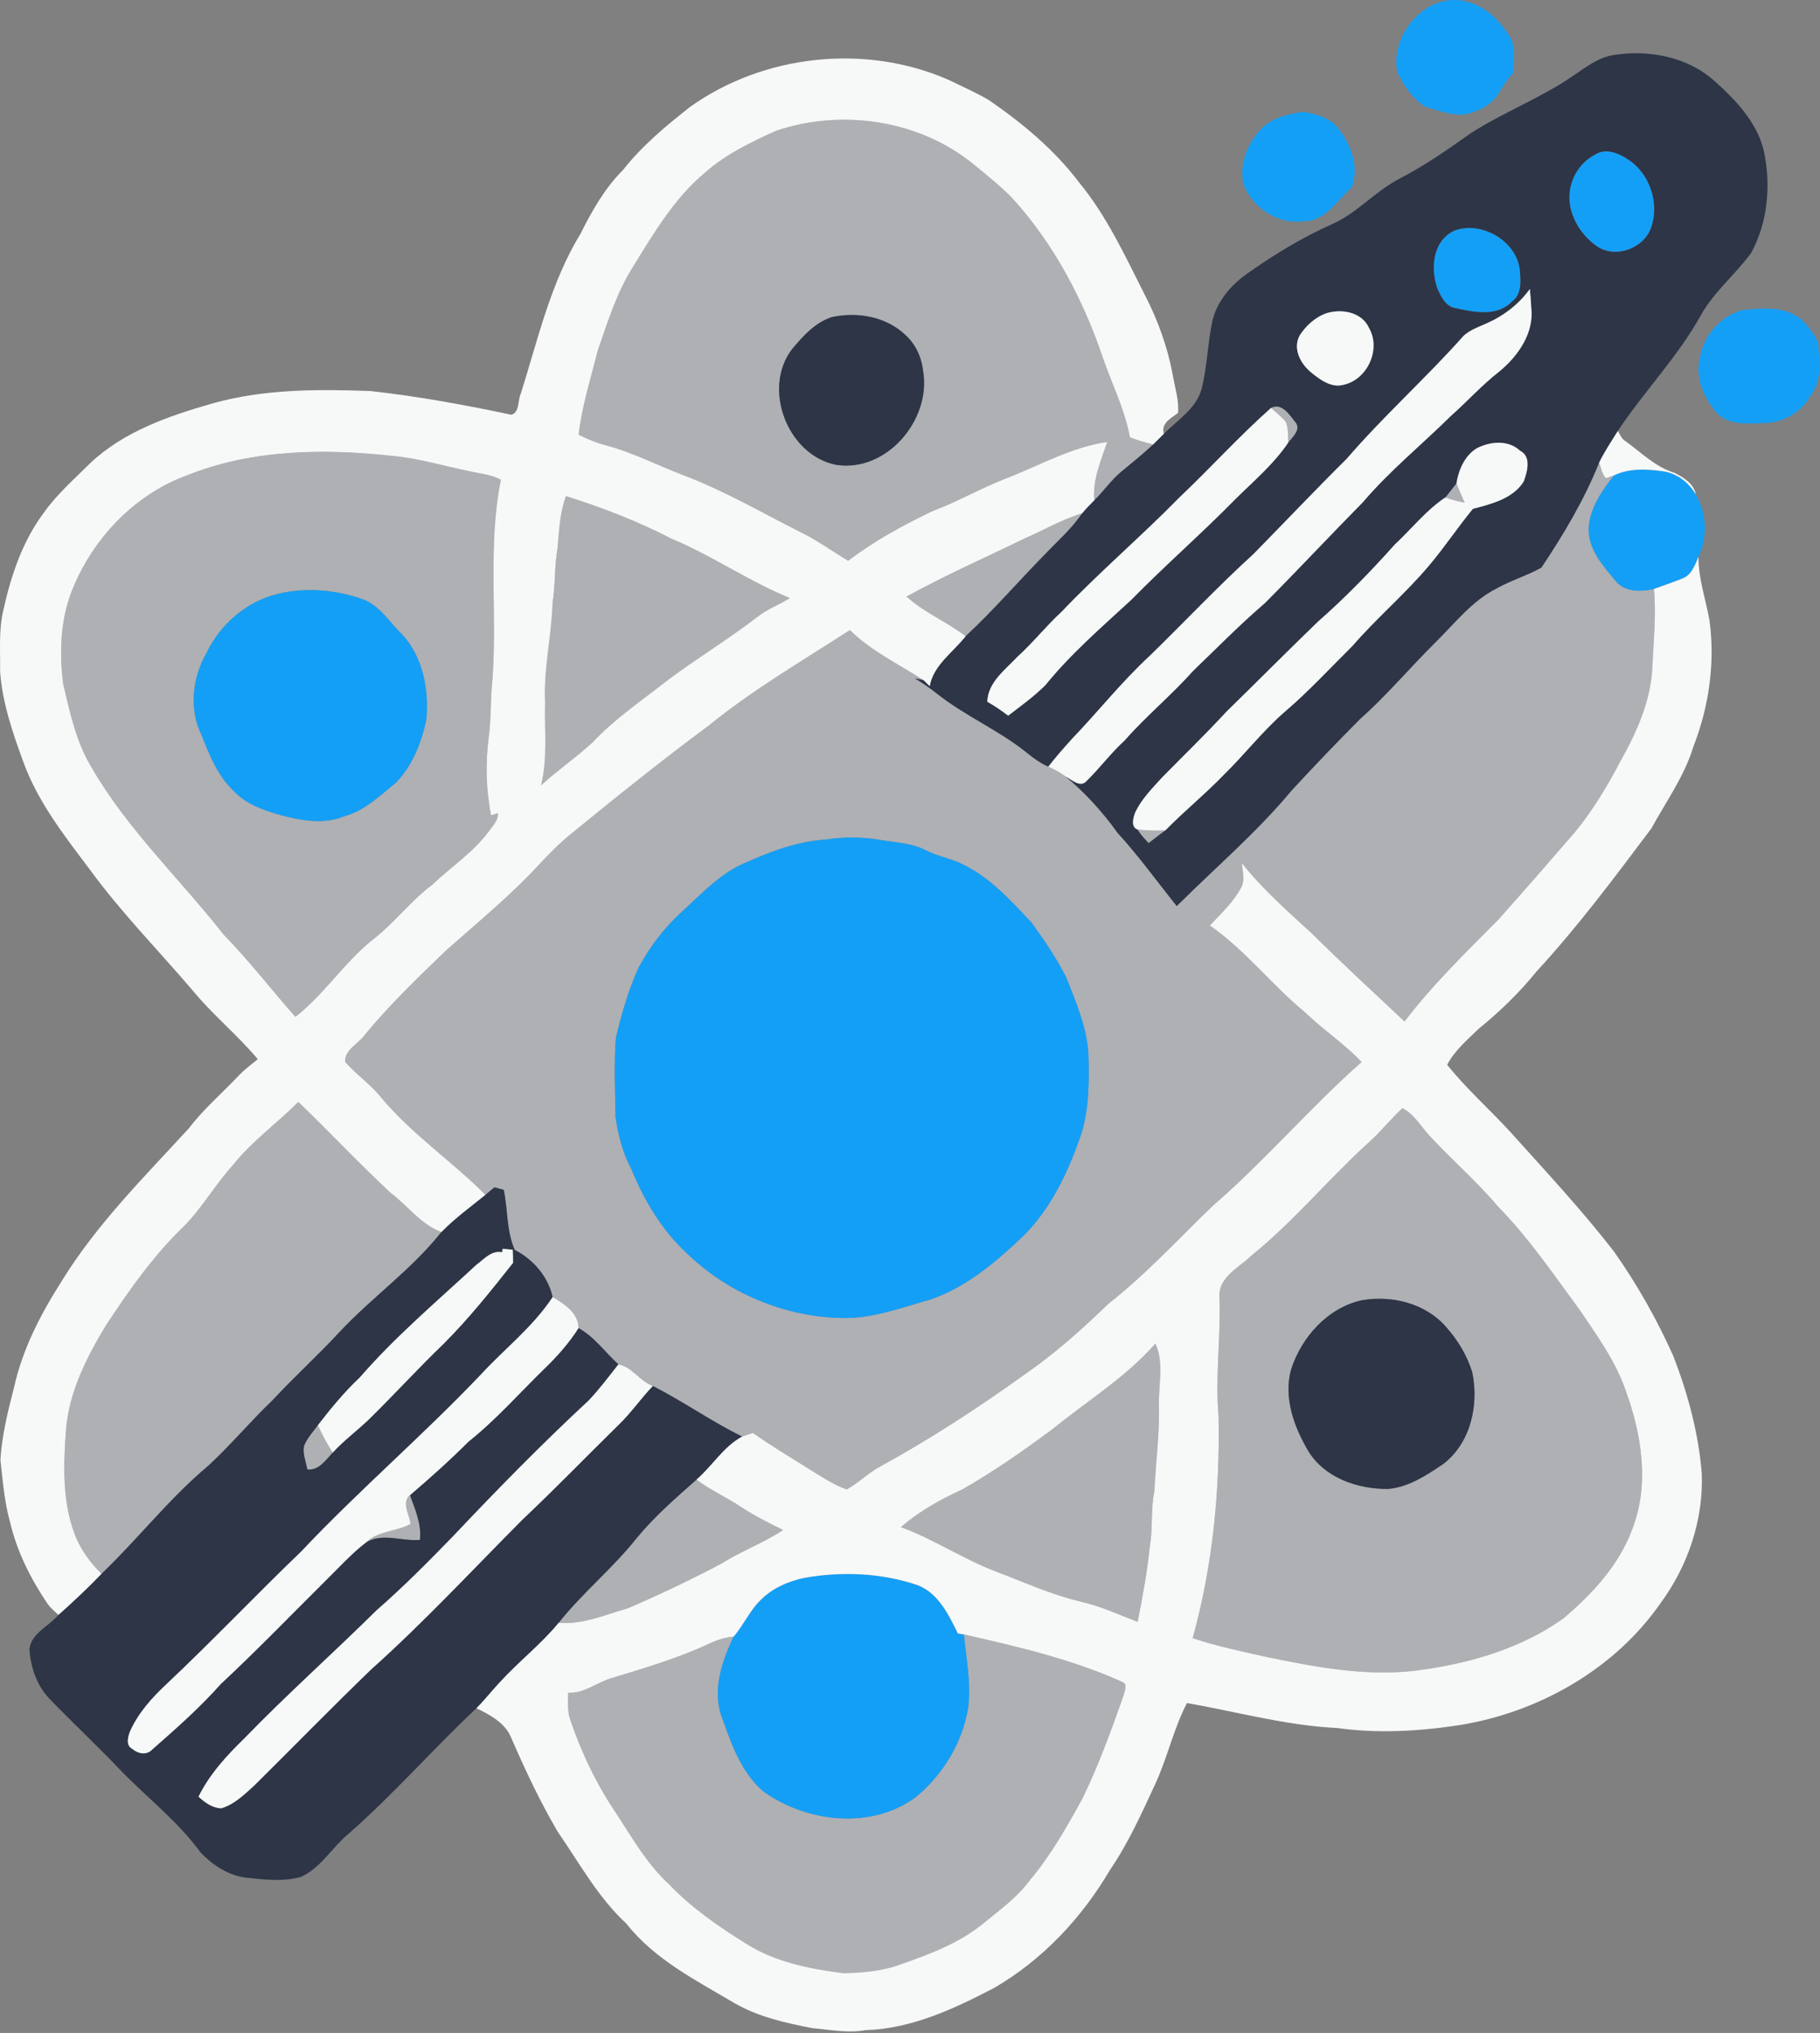 <?xml version="1.0" encoding="UTF-8" standalone="no"?>
<!DOCTYPE svg PUBLIC "-//W3C//DTD SVG 1.1//EN" "http://www.w3.org/Graphics/SVG/1.1/DTD/svg11.dtd">
<svg width="100%" height="100%" viewBox="0 0 531 593" version="1.1" xmlns="http://www.w3.org/2000/svg" xmlns:xlink="http://www.w3.org/1999/xlink" xml:space="preserve" xmlns:serif="http://www.serif.com/" style="fill-rule:evenodd;clip-rule:evenodd;stroke-linejoin:round;stroke-miterlimit:2;">
    <rect x="0" y="0" width="531" height="593" fill="#808080" stroke="none"/>
    <g id="_-aeb0b4ff" serif:id="#aeb0b4ff" transform="matrix(1,0,0,1,-155.959,-74.127)">
        <path d="M382.31,112.32C401.49,105.75 424.15,109.12 439.99,122.03C443.81,125.2 447.73,128.28 451.21,131.83C463.34,145.13 471.94,161.37 477.68,178.35C480.36,186.12 484.13,193.56 485.62,201.7C487.84,202.53 490.09,203.22 492.39,203.78C489.39,206.64 486.11,209.19 482.94,211.86C480.06,214.29 477.93,217.45 475.23,220.06C474.68,214.04 477.15,208.59 479.01,203.05C468.86,204.48 459.79,209.6 450.38,213.34C442.75,216.18 435.7,220.34 428.07,223.2C419.48,227.3 411.03,231.9 403.44,237.7C399.03,235.12 394.91,232.05 390.33,229.76C378.49,223.82 367.01,217.06 354.56,212.44C347.4,209.64 340.49,206.13 333.05,204.11C330.17,203.37 327.4,202.28 324.77,200.93C325.76,192.58 328.32,184.51 330.37,176.37C333.29,167.96 335.93,159.31 340.77,151.75C346.77,142.04 352.73,131.97 361.58,124.54C367.63,119.17 375,115.63 382.31,112.32M398.53,166.66C393.68,168.29 390.17,172.23 386.99,176.04C378.28,187.59 385.77,206.93 399.92,209.72C414.58,212 427.61,196.65 425.31,182.55C424.9,178.51 423.16,174.58 420.12,171.84C414.47,166.44 405.96,164.98 398.53,166.66Z" style="fill:rgb(174,176,180);fill-rule:nonzero;"/>
        <path d="M526.8,193.12C529.81,191.48 532.15,195.02 533.76,197.11C535.79,199.2 533.17,201.58 531.83,203.2C531.72,201.19 531.89,199.05 531.08,197.16C529.82,195.65 528.25,194.43 526.8,193.12Z" style="fill:rgb(174,176,180);fill-rule:nonzero;"/>
        <path d="M210.7,212.72C229.76,205.09 250.89,204.94 271.01,207.17C278.52,207.92 285.75,210.13 293.13,211.63C296.14,212.33 299.34,212.55 302.1,214.06C298.19,233.26 301.09,253.07 299.62,272.52C299.01,278.02 299.32,283.58 298.56,289.07C297.58,296.67 297.73,304.44 299.25,311.96C299.75,311.8 300.76,311.46 301.26,311.29C301.38,313.4 299.77,314.94 298.65,316.53C294.11,322.71 287.62,326.94 282.12,332.16C275.71,336.98 270.88,343.53 264.5,348.39C256.27,355.05 250.48,364.25 242.14,370.74C235.11,362.8 228.65,354.36 221.22,346.77C208.48,330.53 193.21,316.15 182.78,298.17C178.21,290.73 176.39,282.07 174.4,273.68C173.15,263.95 173.61,253.74 177.67,244.66C183.9,230.28 195.83,218.08 210.7,212.72M237.34,247.28C228.08,249.43 220.21,256.12 216.18,264.67C212.09,271.75 211.06,280.96 214.71,288.43C217.07,294.32 219.45,300.46 224.19,304.89C227.8,308.76 232.95,310.51 237.91,311.91C243.87,313.46 250.42,314.7 256.33,312.25C262.31,310.66 266.78,306.22 271.46,302.44C276.29,297.48 278.95,290.71 280.34,284.02C281.16,275.23 279.34,265.56 273.08,258.98C269.5,255.52 266.82,250.87 261.97,248.99C254.15,246.19 245.45,245.41 237.34,247.28Z" style="fill:rgb(174,176,180);fill-rule:nonzero;"/>
        <path d="M605.66,239.71C612.13,230.04 618.16,219.94 622.51,209.09C623.16,210.58 623.27,212.48 624.56,213.62C625.14,213.41 626.31,212.99 626.89,212.78C623.38,217.19 619.92,222.19 619.47,227.98C619.19,234.25 623.64,239.17 627.4,243.66C630.12,246.93 634.73,246.76 638.51,245.93C639.22,253.62 638.36,261.31 638.04,269C637.52,278.65 633.5,287.67 628.83,295.98C625.05,303.2 620.84,310.25 615.69,316.58C608.25,325.21 600.77,333.79 593.19,342.3C583.69,351.9 573.95,361.32 565.74,372.1C556.64,363.57 547.51,355.1 538.63,346.35C531.54,339.85 524.26,333.44 518.27,325.88C518.48,328.24 519.28,330.81 518.07,333.04C515.79,337.3 512.2,340.62 508.93,344.1C519.26,351.24 526.94,361.37 536.59,369.31C541.89,374.46 548.15,378.55 553.22,383.91C538.16,397.22 525.07,412.64 509.86,425.8C499.82,435.43 490.42,445.75 479.44,454.35C471.78,461.76 463.8,468.91 455.02,474.98C441.47,484.72 427.46,493.84 412.83,501.87C409.3,503.74 406.48,506.69 402.98,508.59C398.87,507.13 395.26,504.62 391.57,502.36C386.22,499.01 380.79,495.76 375.63,492.12C374.58,492.45 373.53,492.78 372.5,493.17C363.53,488.76 355.32,482.95 346.43,478.41C342.59,477.05 340.48,472.89 336.39,472.11C332.5,468.59 329.41,464.09 324.75,461.53C324.7,457.07 320.61,454.49 317.2,452.48C315.84,446.46 311.56,441.52 306.15,438.73C303.7,433.28 304.15,426.99 302.93,421.2C302.24,421.02 300.88,420.65 300.2,420.47C299.32,421.19 298.47,421.93 297.59,422.65C287.86,412.89 276.28,405.1 267.37,394.52C264.24,390.52 259.97,387.66 256.65,383.87C256.48,380.36 260.38,378.68 262.24,376.17C269.56,367.25 277.91,359.26 286.21,351.26C295.41,343.14 304.93,335.32 313.27,326.28C316.19,323.18 319.16,320.11 322.48,317.43C335.7,306.64 349.01,295.95 362.72,285.79C375.62,275.3 390.01,266.93 403.91,257.92C410.16,264.06 418.17,267.86 425.42,272.54C424.8,272.41 423.56,272.15 422.93,272.02C425.18,273.42 427.38,274.9 429.45,276.56C437.8,283.15 447.79,287.3 456.01,294.07C457.79,295.51 459.7,296.83 461.82,297.76C463.58,298.55 465.28,299.49 466.86,300.62C472.59,305.44 477.67,310.96 482.01,317.06C488.2,323.82 493.56,331.27 499.28,338.43C510.47,327.26 522.62,316.96 532.75,304.76C539.3,297.64 546.01,290.66 552.83,283.8C560.59,276.92 567.24,268.95 574.59,261.67C580.32,256.05 585.36,249.4 592.67,245.74C596.84,243.39 601.48,242.03 605.66,239.71M397.08,319.01C388.96,319.5 381.27,322.29 373.9,325.6C366.44,328.53 360.92,334.58 355.13,339.89C349.92,344.53 345.66,350.17 342.31,356.28C339.34,362.9 337.28,369.89 335.64,376.94C335.09,384.62 335.42,392.34 335.56,400.03C336.33,405.2 337.61,410.39 340.11,415.03C343.84,424.17 349,432.91 356.3,439.65C368.17,451.2 384.42,458.08 400.96,458.57C410.2,458.98 418.94,455.55 427.69,453.1C438.11,449.44 446.67,442.12 454.56,434.61C462.88,426.31 467.88,415.41 471.58,404.41C473.75,397.15 473.72,389.5 473.53,382C473.17,374.03 469.94,366.62 467.07,359.31C464.21,353.62 460.59,348.32 456.87,343.18C450.79,336.81 444.76,329.95 436.63,326.16C433.27,324.46 429.46,323.93 426.12,322.18C422.09,320.07 417.45,319.89 413.05,319.19C407.8,318.24 402.35,318.17 397.08,319.01Z" style="fill:rgb(174,176,180);fill-rule:nonzero;"/>
        <path d="M577.66,219.23C578.74,217.86 579.81,216.5 580.89,215.13C581.63,217.03 582.48,218.88 583.29,220.76C581.37,220.39 579.49,219.89 577.66,219.23Z" style="fill:rgb(174,176,180);fill-rule:nonzero;"/>
        <path d="M321.09,218.84C331.63,222.17 341.98,226.15 351.8,231.23C363.75,236.2 374.44,243.7 386.42,248.58C383.32,250.53 379.81,251.78 376.93,254.08C368.61,260.5 359.6,265.95 351.17,272.23C343.53,278.21 335.41,283.67 328.74,290.79C323.95,295.14 318.6,298.84 313.82,303.21C315.8,295.3 314.75,287.09 315,279.03C314.52,269.25 316.9,259.65 317.18,249.92C318.02,244.66 317.68,239.3 318.63,234.06C319.1,228.94 319.26,223.72 321.09,218.84Z" style="fill:rgb(174,176,180);fill-rule:nonzero;"/>
        <path d="M455.12,231.09C460.64,228.7 465.87,225.61 471.66,223.88C468.63,228.38 464.51,231.95 460.8,235.86C453.04,243.75 445.81,252.17 437.69,259.71C432.19,255.47 425.58,252.83 420.44,248.14C431.73,241.93 443.53,236.73 455.12,231.09Z" style="fill:rgb(174,176,180);fill-rule:nonzero;"/>
        <path d="M487.86,316.1C490.55,316.41 493.27,316.47 495.98,316.33C494.34,317.56 492.7,318.8 491.09,320.07C489.9,318.84 488.72,317.59 487.86,316.1Z" style="fill:rgb(174,176,180);fill-rule:nonzero;"/>
        <path d="M223.92,413.97C229.47,407.01 236.75,401.81 243.01,395.56C252.09,404.31 260.72,413.53 269.96,422.11C274.96,425.84 278.72,431.3 284.74,433.51C276.16,444.32 264.78,452.35 255.34,462.33C248.96,469.28 241.95,475.6 235.53,482.51C229.05,488.72 223.29,495.63 216.69,501.72C205.33,511.21 196.25,523.01 185.57,533.21C182.18,529.82 179.28,525.89 177.64,521.36C174.06,511.66 174.49,501.1 175.23,490.97C176.17,480.05 181.23,470.11 186.78,460.87C193.58,450.55 200.74,440.33 209.7,431.74C215.03,426.31 218.81,419.6 223.92,413.97Z" style="fill:rgb(174,176,180);fill-rule:nonzero;"/>
        <path d="M554.81,407.82C558.49,404.6 561.55,400.74 565.11,397.38C568.48,399.06 570.34,402.45 572.79,405.15C579.3,412.29 586.71,418.59 592.94,426C601.95,435.16 609.18,445.83 616.78,456.14C621.9,463.7 627.36,471.2 630.33,479.94C634.94,492.62 637.25,507.15 632.22,520.08C628.39,530.6 620.53,539.06 612.13,546.19C600.34,554.6 586.13,558.95 571.93,561.04C556.46,563.57 540.79,560.61 525.63,557.49C518.35,555.86 511.02,554.35 503.93,551.97C509.79,530.86 511.92,508.89 511.48,487.04C510.48,475.67 512.16,464.31 511.75,452.93C511.13,446.69 517.48,443.93 521.22,440.25C533.35,430.45 543.31,418.32 554.81,407.82M553.32,453.4C543.3,455.59 535.62,464.21 532.59,473.75C530.43,481.94 533.53,490.38 537.67,497.41C542.49,505.26 552.1,508.53 560.94,508.45C566.95,507.92 572.15,504.48 577.02,501.18C585.04,495.09 587.5,483.92 585.5,474.42C583.98,469.47 581.23,464.94 577.79,461.11C571.84,454.3 562,451.89 553.32,453.4Z" style="fill:rgb(174,176,180);fill-rule:nonzero;"/>
        <path d="M462.97,491.05C473.09,482.83 484.4,475.91 493.05,466.05C495.64,471.6 493.92,478.03 494.09,483.96C494.3,492.39 493.15,500.75 492.75,509.15C491.63,514.39 492.38,519.79 491.44,525.05C490.71,532.51 489.33,539.87 487.87,547.22C482.28,545.06 476.82,542.54 470.93,541.23C462.52,539.22 454.66,535.6 446.6,532.57C437.01,528.93 428.41,523.1 418.79,519.58C424.12,514.99 430.26,511.53 436.64,508.63C445.82,503.42 454.49,497.33 462.97,491.05Z" style="fill:rgb(174,176,180);fill-rule:nonzero;"/>
        <path d="M244.64,495.93C245.56,493.65 247.23,491.8 248.7,489.87C249.95,492.63 251.39,495.29 253.03,497.84C251.03,499.99 248.99,503.12 245.65,502.77C245.2,500.52 244.24,498.25 244.64,495.93Z" style="fill:rgb(174,176,180);fill-rule:nonzero;"/>
        <path d="M341.76,522.73C346.94,516.44 353.1,511.1 359.18,505.72C363.27,508.86 368.04,510.9 372.3,513.79C376.15,516.34 380.31,518.38 384.44,520.43C378.71,524.23 372.17,526.58 366.37,530.27C357.47,534.96 348.36,539.31 339.11,543.28C332.52,545.13 325.94,548.09 318.95,547.5C325.95,538.69 334.78,531.55 341.76,522.73Z" style="fill:rgb(174,176,180);fill-rule:nonzero;"/>
        <path d="M275.74,518.65C275.44,515.94 272.99,512.4 275.58,510.26C277.09,514.47 278.98,518.71 278.49,523.31C273.19,523.82 267.68,521.11 262.74,524.06C266.23,520.59 271.59,520.96 275.74,518.65Z" style="fill:rgb(174,176,180);fill-rule:nonzero;"/>
        <path d="M437.18,550.88C452.83,554.46 468.67,558.09 483.36,564.73C485.13,565.4 484.01,567.45 483.76,568.73C480.16,578.88 476.5,589.05 471.77,598.74C467.24,607 462.57,615.25 456.5,622.5C452.68,627.68 447.39,631.44 442.47,635.49C435.55,641 427.19,644.18 418.92,647.05C413.56,649.07 407.74,649.6 402.06,649.69C392.07,648.46 381.81,646.38 373.24,640.84C365.37,635.9 357.63,630.57 351.21,623.81C344.81,617.96 340.49,610.35 335.8,603.17C330.06,594.73 325.63,585.44 322.34,575.8C321.45,573.25 321.7,570.52 321.73,567.89C326.49,568.18 330.22,564.74 334.63,563.56C344.11,560.68 353.65,557.85 362.67,553.67C364.98,552.55 367.42,551.73 370,551.53C366.71,558.43 363.95,566.39 366.22,574.03C369.08,582.08 371.91,590.75 378.52,596.57C391.2,605.75 410.15,607.98 423.2,598.3C431.2,591.69 436.9,582.22 438.48,571.92C439.27,564.86 437.86,557.87 437.18,550.88Z" style="fill:rgb(174,176,180);fill-rule:nonzero;"/>
    </g>
    <g id="_-149ff6ff" serif:id="#149ff6ff" transform="matrix(1,0,0,1,-155.959,-74.127)">
        <path d="M563.62,95.05C561.56,84.29 571.66,72.22 582.91,74.38C589.11,75.47 594.14,80.48 597.05,85.89C598.03,88.93 597.56,92.22 597.45,95.36C595.81,97.16 594.49,99.21 593.22,101.28C591.26,104.75 587.37,106.56 583.66,107.46C579.54,107.98 575.51,106.36 571.64,105.2C567.98,102.8 565.36,99 563.62,95.05Z" style="fill:rgb(20,159,246);fill-rule:nonzero;"/>
        <path d="M522.92,112.89C526.01,108.68 531.17,107.54 536.02,106.73C539.39,107.29 542.91,108.12 545.49,110.52C549.78,115.38 552.71,122.24 550.39,128.71C546.11,132.59 542.55,138.87 536.02,138.69C528.61,139.59 521.49,134.76 518.79,127.99C517.5,122.7 519.49,116.95 522.92,112.89Z" style="fill:rgb(20,159,246);fill-rule:nonzero;"/>
        <path d="M621.27,119.25C624.22,117.31 627.93,118.63 630.62,120.41C637.19,124.41 640.24,133.27 637.71,140.49C635.53,146.71 627.04,149.8 621.61,145.78C616.19,141.91 612.4,134.69 614.35,127.99C615.32,124.29 617.88,121.03 621.27,119.25Z" style="fill:rgb(20,159,246);fill-rule:nonzero;"/>
        <path d="M580.28,141.4C588.49,138.29 599.41,144.94 599.46,154.07C599.74,156.96 599.66,160.21 597.09,162.09C592.58,166.78 585.61,165.11 580.02,163.88C577.65,163.17 576.44,160.72 575.46,158.65C573.19,152.75 573.83,144.37 580.28,141.4Z" style="fill:rgb(20,159,246);fill-rule:nonzero;"/>
        <path d="M664.39,164.56C669.94,164.02 676.31,163.39 681.06,166.95C683.3,168.9 685.19,171.34 686.41,174.06C686.85,179.21 687.69,185.08 684.25,189.45C681.65,194.3 676.47,197.29 671.03,197.53C666.35,197.6 660.86,198.4 657.12,194.91C653.29,190.6 650.49,184.66 651.86,178.8C652.81,172.17 657.89,166.26 664.39,164.56Z" style="fill:rgb(20,159,246);fill-rule:nonzero;"/>
        <path d="M626.89,212.78C631.26,210.67 636.3,210.92 640.99,211.57C645.12,212.09 648.66,214.81 650.72,218.36C653.97,223.92 654.24,230.77 651.5,236.6C650.48,238.89 649.59,241.66 647.11,242.75C644.28,243.91 641.38,244.89 638.51,245.93C634.73,246.76 630.12,246.93 627.4,243.66C623.64,239.17 619.19,234.25 619.47,227.98C619.92,222.19 623.38,217.19 626.89,212.78Z" style="fill:rgb(20,159,246);fill-rule:nonzero;"/>
        <path d="M237.34,247.28C245.45,245.41 254.15,246.19 261.97,248.99C266.82,250.87 269.5,255.52 273.08,258.98C279.34,265.56 281.16,275.23 280.34,284.02C278.95,290.71 276.29,297.48 271.46,302.44C266.78,306.22 262.31,310.66 256.33,312.25C250.42,314.7 243.87,313.46 237.91,311.91C232.95,310.51 227.8,308.76 224.19,304.89C219.45,300.46 217.07,294.32 214.71,288.43C211.06,280.96 212.09,271.75 216.18,264.67C220.21,256.12 228.08,249.43 237.34,247.28Z" style="fill:rgb(20,159,246);fill-rule:nonzero;"/>
        <path d="M397.08,319.01C402.35,318.17 407.8,318.24 413.05,319.19C417.45,319.89 422.09,320.07 426.12,322.18C429.46,323.93 433.27,324.46 436.63,326.16C444.76,329.95 450.79,336.81 456.87,343.18C460.59,348.32 464.21,353.62 467.07,359.31C469.94,366.62 473.17,374.03 473.53,382C473.72,389.5 473.75,397.15 471.58,404.41C467.88,415.41 462.88,426.31 454.56,434.61C446.67,442.12 438.11,449.44 427.69,453.1C418.94,455.55 410.2,458.98 400.96,458.57C384.42,458.08 368.17,451.2 356.3,439.65C349,432.91 343.84,424.17 340.11,415.03C337.61,410.39 336.33,405.2 335.56,400.03C335.42,392.34 335.09,384.62 335.64,376.94C337.28,369.89 339.34,362.9 342.31,356.28C345.66,350.17 349.92,344.53 355.13,339.89C360.92,334.58 366.44,328.53 373.9,325.6C381.27,322.29 388.96,319.5 397.08,319.01Z" style="fill:rgb(20,159,246);fill-rule:nonzero;"/>
        <path d="M390.63,534.38C401.61,532.45 413.12,532.92 423.71,536.52C429.76,538.87 432.73,545.15 435.43,550.61C435.87,550.68 436.74,550.81 437.18,550.88C437.86,557.87 439.27,564.86 438.48,571.92C436.9,582.22 431.2,591.69 423.2,598.3C410.15,607.98 391.2,605.75 378.52,596.57C371.91,590.75 369.08,582.08 366.22,574.03C363.95,566.39 366.71,558.43 370,551.53C373.05,547.99 374.86,543.51 378.38,540.37C381.73,537.18 386.15,535.34 390.63,534.38Z" style="fill:rgb(20,159,246);fill-rule:nonzero;"/>
    </g>
    <g id="_-2d3547ff" serif:id="#2d3547ff" transform="matrix(1,0,0,1,-155.959,-74.127)">
        <path d="M615.06,96.15C618.68,93.67 622.36,90.85 626.83,90.16C637.05,88.57 648.34,90.68 656.18,97.77C662.38,103.29 668.53,109.74 670.55,118.03C672.71,127.97 671.78,138.89 666.88,147.89C662.28,154.19 656.02,159.22 652.18,166.11C645.44,178.26 635.63,188.29 627.98,199.82C626.09,202.87 624.09,205.86 622.51,209.09C618.16,219.94 612.13,230.04 605.66,239.71C601.48,242.03 596.84,243.39 592.67,245.74C585.36,249.4 580.32,256.05 574.59,261.67C567.24,268.95 560.59,276.92 552.83,283.8C546.01,290.66 539.3,297.64 532.75,304.76C522.62,316.96 510.47,327.26 499.28,338.43C493.56,331.27 488.2,323.82 482.01,317.06C477.67,310.96 472.59,305.44 466.86,300.62C468.62,301.54 471.14,304.05 472.98,301.93C476.85,298.15 480.08,293.75 484.1,290.1C490.32,283 497.65,277.01 503.91,269.96C510.88,263.28 517.63,256.36 524.97,250.08C534.64,240.37 544,230.34 553.62,220.58C561.42,211.43 570.79,203.82 579.33,195.39C584.15,191.13 588.45,186.3 593.56,182.36C598.91,177.89 603.57,171.23 602.72,163.94C602.64,162.1 602.46,160.26 602.3,158.43C599.1,162.9 594.59,166.32 589.57,168.51C586.95,169.7 584.02,170.62 582.18,172.98C571.41,184.95 559.4,195.75 548.87,207.96C539.67,217.08 530.76,226.49 521.69,235.73C511.24,245.23 501.58,255.54 491.46,265.38C483.29,272.91 476.39,281.68 468.7,289.68C466.33,292.31 463.98,294.96 461.82,297.76C459.7,296.83 457.79,295.51 456.01,294.07C447.79,287.3 437.8,283.15 429.45,276.56C427.38,274.9 425.18,273.42 422.93,272.02C423.56,272.15 424.8,272.41 425.42,272.54C425.87,272.97 426.76,273.83 427.21,274.26C428.33,268.08 434.04,264.39 437.69,259.71C445.81,252.17 453.04,243.75 460.8,235.86C464.51,231.95 468.63,228.38 471.66,223.88C472.76,222.53 473.99,221.29 475.23,220.06C477.93,217.45 480.06,214.29 482.94,211.86C486.11,209.19 489.39,206.64 492.39,203.78C493.44,202.75 494.48,201.71 495.52,200.66C499.51,196.66 504.91,193.37 506.53,187.63C508.17,181.12 508.29,174.34 509.68,167.79C511.09,161.75 515.41,156.92 520.44,153.52C528.05,148.17 536.06,143.33 544.56,139.53C551.92,136.3 557.2,129.87 564.32,126.23C571.57,122.44 578.32,117.8 584.97,113.05C594.65,106.81 605.57,102.72 615.06,96.15M621.27,119.25C617.88,121.03 615.32,124.29 614.35,127.99C612.4,134.69 616.19,141.91 621.61,145.78C627.04,149.8 635.53,146.71 637.71,140.49C640.24,133.27 637.19,124.41 630.62,120.41C627.93,118.63 624.22,117.31 621.27,119.25M580.28,141.4C573.83,144.37 573.19,152.75 575.46,158.65C576.44,160.72 577.65,163.17 580.02,163.88C585.61,165.11 592.58,166.78 597.09,162.09C599.66,160.21 599.74,156.96 599.46,154.07C599.41,144.94 588.49,138.29 580.28,141.4M542.5,165.65C539.46,166.89 536.87,169.26 535.13,172.02C533.08,175.81 535.38,180.19 538.4,182.68C541.06,184.89 544.52,187.46 548.17,186.31C554.96,184.7 558.88,176.01 555.43,169.89C553.28,165.01 547.08,164.03 542.5,165.65M526.8,193.12C517.51,201.37 509.16,210.6 500.16,219.15C488.93,230.6 476.7,241.02 465.64,252.63C461.13,256.77 457.35,261.62 452.79,265.72C449.24,269.51 444.19,273.17 444.01,278.82C446.14,280.02 448.16,281.4 450.1,282.89C453.8,280.04 457.63,277.3 460.95,274C468.37,264.81 477.38,257.08 486.02,249.09C495.94,238.99 506.62,229.69 516.53,219.58C521.84,214.34 527.65,209.44 531.83,203.2C533.17,201.58 535.79,199.2 533.76,197.11C532.15,195.02 529.81,191.48 526.8,193.12M586.89,204.86C583.32,206.96 581.52,211.2 580.89,215.13C579.81,216.5 578.74,217.86 577.66,219.23C572.05,222.95 567.87,228.35 562.97,232.9C555.88,240.82 548.46,248.47 540.46,255.49C531.49,264.15 522.71,273.01 513.79,281.72C507.71,288.32 501.25,294.55 494.97,300.95C492.13,304.07 489.08,307.15 487.21,311C486.62,312.53 485.76,315.38 487.86,316.1C488.72,317.59 489.9,318.84 491.09,320.07C492.7,318.8 494.34,317.56 495.98,316.33C501.49,310.69 507.63,305.72 513.1,300.04C519.17,294.1 524.39,287.31 530.82,281.73C537.81,275.77 544.04,268.99 550.56,262.53C557.67,254.32 566.02,247.28 573.01,238.96C577.46,233.67 581.29,227.9 585.68,222.56C591.06,221.13 597.34,219.62 600.51,214.59C601.53,211.75 602.86,207.34 599.42,205.58C596.01,202.4 590.77,202.87 586.89,204.86Z" style="fill:rgb(45,53,71);fill-rule:nonzero;"/>
        <path d="M398.53,166.66C405.96,164.98 414.47,166.44 420.12,171.84C423.16,174.58 424.9,178.51 425.31,182.55C427.61,196.65 414.58,212 399.92,209.72C385.77,206.93 378.28,187.59 386.99,176.04C390.17,172.23 393.68,168.29 398.53,166.66Z" style="fill:rgb(45,53,71);fill-rule:nonzero;"/>
        <path d="M297.59,422.65C298.47,421.93 299.32,421.19 300.2,420.47C300.88,420.65 302.24,421.02 302.93,421.2C304.15,426.99 303.7,433.28 306.15,438.73C311.56,441.52 315.84,446.46 317.2,452.48C311.48,461.19 303.13,467.6 296.14,475.21C279.25,492.95 260.61,508.91 243.81,526.73C230.53,539.47 217.88,552.83 204.47,565.45C200.28,569.35 196.36,573.76 193.96,579.01C193.31,580.63 192.55,583.25 194.54,584.26C196.28,585.73 198.77,586.23 200.46,584.37C207.35,578.33 214.25,572.25 220.34,565.38C230.85,555.59 240.83,545.25 251.02,535.13C254.86,531.37 258.46,527.33 262.74,524.06C267.68,521.11 273.19,523.82 278.49,523.31C278.98,518.71 277.09,514.47 275.58,510.26C281.43,505.25 287.18,500.13 292.62,494.67C300.59,488.33 307.34,480.66 314.61,473.56C318.39,469.92 321.92,465.98 324.75,461.53C329.41,464.09 332.5,468.59 336.39,472.11C333.59,475.68 330.86,479.33 327.73,482.63C314.07,495.3 301.02,508.63 288.22,522.17C281,529.62 273.69,536.99 265.86,543.82C253.12,556.42 239.73,568.33 227.26,581.21C222.08,586.25 217.1,591.66 213.88,598.21C215.72,599.92 217.91,601.52 220.52,601.6C224.3,600.5 227.19,597.61 230.06,595.04C241.48,583.75 252.69,572.23 264.25,561.09C279.68,547.27 293.79,532.06 308.39,517.39C317.98,508.34 327.14,498.86 336.56,489.63C340.15,486.16 342.97,482 346.43,478.41C355.32,482.95 363.53,488.76 372.5,493.17C367.02,496.12 363.81,501.73 359.18,505.72C353.1,511.1 346.94,516.44 341.76,522.73C334.78,531.55 325.95,538.69 318.95,547.5C313.77,553.83 307.24,558.83 301.76,564.87C299.44,567.33 297.37,570.01 294.97,572.4C282.18,584.42 270.61,597.73 257.36,609.28C252.7,613.25 249.5,619.03 243.73,621.62C238.57,623.07 233.14,622.42 227.9,621.86C222.66,621.28 218.01,618.19 214.45,614.45C207.91,605.48 199.03,598.63 191.33,590.72C184.51,583.5 177.22,576.75 170.34,569.6C166.66,565.72 164.82,560.32 164.56,555.05C165.18,550.45 170.26,548.5 173,545.2C177.33,541.35 181.55,537.38 185.57,533.21C196.25,523.01 205.33,511.21 216.69,501.72C223.29,495.63 229.05,488.72 235.53,482.51C241.95,475.6 248.96,469.28 255.34,462.33C264.78,452.35 276.16,444.32 284.74,433.51C288.66,429.49 293.23,426.17 297.59,422.65M294.94,443.08C283.39,453.79 271.27,464.01 260.93,475.95C256.4,480.18 252.49,484.98 248.7,489.87C247.23,491.8 245.56,493.65 244.64,495.93C244.24,498.25 245.2,500.52 245.65,502.77C248.99,503.12 251.03,499.99 253.03,497.84C256.22,494.38 259.99,491.56 263.4,488.34C270.81,481.09 277.79,473.41 285.26,466.23C292.66,458.85 299.18,450.68 305.65,442.49C305.62,441.21 305.63,439.93 305.55,438.67C304.81,438.6 303.33,438.47 302.59,438.41L302.45,439.41C299.32,438.77 297.2,441.44 294.94,443.08Z" style="fill:rgb(45,53,71);fill-rule:nonzero;"/>
        <path d="M553.32,453.4C562,451.89 571.84,454.3 577.79,461.11C581.23,464.94 583.98,469.47 585.5,474.42C587.5,483.92 585.04,495.09 577.02,501.18C572.15,504.48 566.95,507.92 560.94,508.45C552.1,508.53 542.49,505.26 537.67,497.41C533.53,490.38 530.43,481.94 532.59,473.75C535.62,464.21 543.3,455.59 553.32,453.4Z" style="fill:rgb(45,53,71);fill-rule:nonzero;"/>
    </g>
    <g id="_-f7f8f8ff" serif:id="#f7f8f8ff" transform="matrix(1,0,0,1,-155.959,-74.127)">
        <path d="M357.37,105.25C378.9,89.97 408.42,86.81 432.64,97.39C436.62,99.35 440.72,101.1 444.54,103.37C454.29,110.09 463.54,117.77 470.72,127.25C478.84,137.09 484.21,148.75 489.92,160.06C493.82,167.56 496.71,175.63 498.2,183.96C498.84,187.48 499.94,190.95 499.67,194.56C497.67,196.12 494.6,197.54 495.52,200.66C494.48,201.71 493.44,202.75 492.39,203.78C490.09,203.22 487.84,202.53 485.62,201.7C484.13,193.56 480.36,186.12 477.68,178.35C471.94,161.37 463.34,145.13 451.21,131.83C447.73,128.28 443.81,125.2 439.99,122.03C424.15,109.12 401.49,105.75 382.31,112.32C375,115.63 367.63,119.17 361.58,124.54C352.73,131.97 346.77,142.04 340.77,151.75C335.93,159.31 333.29,167.96 330.37,176.37C328.32,184.51 325.76,192.58 324.77,200.93C327.4,202.28 330.17,203.37 333.05,204.11C340.49,206.13 347.4,209.64 354.56,212.44C367.01,217.06 378.49,223.82 390.33,229.76C394.91,232.05 399.03,235.12 403.44,237.7C411.03,231.9 419.48,227.3 428.07,223.2C435.7,220.34 442.75,216.18 450.38,213.34C459.79,209.6 468.86,204.48 479.01,203.05C477.15,208.59 474.68,214.04 475.23,220.06C473.99,221.29 472.76,222.53 471.66,223.88C465.87,225.61 460.64,228.7 455.12,231.09C443.53,236.73 431.73,241.93 420.44,248.14C425.58,252.83 432.19,255.47 437.69,259.71C434.04,264.39 428.33,268.08 427.21,274.26C426.76,273.83 425.87,272.97 425.42,272.54C418.17,267.86 410.16,264.06 403.91,257.92C390.01,266.93 375.62,275.3 362.72,285.79C349.01,295.95 335.7,306.64 322.48,317.43C319.16,320.11 316.19,323.18 313.27,326.28C304.93,335.32 295.41,343.14 286.21,351.26C277.91,359.26 269.56,367.25 262.24,376.17C260.38,378.68 256.48,380.36 256.65,383.87C259.97,387.66 264.24,390.52 267.37,394.52C276.28,405.1 287.86,412.89 297.59,422.65C293.23,426.17 288.66,429.49 284.74,433.51C278.72,431.3 274.96,425.84 269.96,422.11C260.72,413.53 252.09,404.31 243.01,395.56C236.75,401.81 229.47,407.01 223.92,413.97C218.81,419.6 215.03,426.31 209.7,431.74C200.74,440.33 193.58,450.55 186.78,460.87C181.23,470.11 176.17,480.05 175.23,490.97C174.49,501.1 174.06,511.66 177.64,521.36C179.28,525.89 182.18,529.82 185.57,533.21C181.55,537.38 177.33,541.35 173,545.2C171.93,544.2 170.81,543.25 169.93,542.1C164.96,534.77 160.89,526.73 158.88,518.06C157.21,512.16 156.78,506.03 156.08,499.98C156.51,492.84 158.24,485.86 160.03,478.96C162.46,467.81 167.77,457.53 173.87,447.97C184.07,431.31 198.02,417.48 211.14,403.17C215.3,397.69 220.54,393.2 225.27,388.23C227.03,386.29 229.15,384.74 231.17,383.08C225.26,376.04 218.03,370.17 212.18,363.05C202.18,351.33 191.35,340.34 182.24,327.87C174.82,317.99 166.98,308.08 162.75,296.32C159.63,287.82 156.64,279.09 155.99,270C156.08,263.99 155.53,257.88 156.97,251.98C159.18,241.98 162.54,231.96 168.75,223.69C172.57,218.26 177.61,213.9 182.27,209.24C192.08,199.97 205.21,195.45 217.94,191.81C232.93,187.59 248.62,187.63 264.05,188.19C277.87,189.72 291.57,192.23 305.16,195.11C307.62,194.43 306.97,190.89 307.91,188.94C312.9,173.15 316.59,156.62 325.31,142.34C328.67,135.65 332.4,129.01 337.75,123.69C343.33,116.6 350.31,110.8 357.37,105.25M210.7,212.72C195.83,218.08 183.9,230.28 177.67,244.66C173.61,253.74 173.15,263.95 174.4,273.68C176.39,282.07 178.21,290.73 182.78,298.17C193.21,316.15 208.48,330.53 221.22,346.77C228.65,354.36 235.11,362.8 242.14,370.74C250.48,364.25 256.27,355.05 264.5,348.39C270.88,343.53 275.71,336.98 282.12,332.16C287.62,326.94 294.11,322.71 298.65,316.53C299.77,314.94 301.38,313.4 301.26,311.29C300.76,311.46 299.75,311.8 299.25,311.96C297.73,304.44 297.58,296.67 298.56,289.07C299.32,283.58 299.01,278.02 299.62,272.52C301.09,253.07 298.19,233.26 302.1,214.06C299.34,212.55 296.14,212.33 293.13,211.63C285.75,210.13 278.52,207.92 271.01,207.17C250.89,204.94 229.76,205.09 210.7,212.72M321.09,218.84C319.26,223.72 319.1,228.94 318.63,234.06C317.68,239.3 318.02,244.66 317.18,249.92C316.9,259.65 314.52,269.25 315,279.03C314.75,287.09 315.8,295.3 313.82,303.21C318.6,298.84 323.95,295.14 328.74,290.79C335.41,283.67 343.53,278.21 351.17,272.23C359.6,265.95 368.61,260.5 376.93,254.08C379.81,251.78 383.32,250.53 386.42,248.58C374.44,243.7 363.75,236.2 351.8,231.23C341.98,226.15 331.63,222.17 321.09,218.84Z" style="fill:rgb(247,248,248);fill-rule:nonzero;"/>
        <path d="M589.57,168.51C594.59,166.32 599.1,162.9 602.3,158.43C602.46,160.26 602.64,162.1 602.72,163.94C603.57,171.23 598.91,177.89 593.56,182.36C588.45,186.3 584.15,191.13 579.33,195.39C570.79,203.82 561.42,211.43 553.62,220.58C544,230.34 534.64,240.37 524.97,250.08C517.63,256.36 510.88,263.28 503.91,269.96C497.65,277.01 490.32,283 484.1,290.1C480.08,293.75 476.85,298.15 472.98,301.93C471.14,304.05 468.62,301.54 466.86,300.62C465.28,299.49 463.58,298.55 461.82,297.76C463.98,294.96 466.33,292.31 468.7,289.68C476.39,281.68 483.29,272.91 491.46,265.38C501.58,255.54 511.24,245.23 521.69,235.73C530.76,226.49 539.67,217.08 548.87,207.96C559.4,195.75 571.41,184.95 582.18,172.98C584.02,170.62 586.95,169.7 589.57,168.51Z" style="fill:rgb(247,248,248);fill-rule:nonzero;"/>
        <path d="M542.5,165.65C547.08,164.03 553.28,165.01 555.43,169.89C558.88,176.01 554.96,184.7 548.17,186.31C544.52,187.46 541.06,184.89 538.4,182.68C535.38,180.19 533.08,175.81 535.13,172.02C536.87,169.26 539.46,166.89 542.5,165.65Z" style="fill:rgb(247,248,248);fill-rule:nonzero;"/>
        <path d="M500.16,219.15C509.16,210.6 517.51,201.37 526.8,193.12C528.25,194.43 529.82,195.65 531.08,197.16C531.89,199.05 531.72,201.19 531.83,203.2C527.65,209.44 521.84,214.34 516.53,219.58C506.62,229.69 495.94,238.99 486.02,249.09C477.38,257.08 468.37,264.81 460.95,274C457.63,277.3 453.8,280.04 450.1,282.89C448.16,281.4 446.14,280.02 444.01,278.82C444.19,273.17 449.24,269.51 452.79,265.72C457.35,261.62 461.13,256.77 465.64,252.63C476.7,241.02 488.93,230.6 500.16,219.15Z" style="fill:rgb(247,248,248);fill-rule:nonzero;"/>
        <path d="M627.98,199.82C628.62,200.94 629.13,202.22 630.31,202.9C634.85,206.16 638.95,210.34 644.42,212.02C647.07,213.32 650.17,215.19 650.72,218.36C648.66,214.81 645.12,212.09 640.99,211.57C636.3,210.92 631.26,210.67 626.89,212.78C626.31,212.99 625.14,213.41 624.56,213.62C623.27,212.48 623.16,210.58 622.51,209.09C624.09,205.86 626.09,202.87 627.98,199.82Z" style="fill:rgb(247,248,248);fill-rule:nonzero;"/>
        <path d="M586.89,204.86C590.77,202.87 596.01,202.4 599.42,205.58C602.86,207.34 601.53,211.75 600.51,214.59C597.34,219.62 591.06,221.13 585.68,222.56C581.29,227.9 577.46,233.67 573.01,238.96C566.02,247.28 557.67,254.32 550.56,262.53C544.04,268.99 537.81,275.77 530.82,281.73C524.39,287.31 519.17,294.1 513.1,300.04C507.63,305.72 501.49,310.69 495.98,316.33C493.27,316.47 490.55,316.41 487.86,316.1C485.76,315.38 486.62,312.53 487.21,311C489.08,307.15 492.13,304.07 494.97,300.95C501.25,294.55 507.71,288.32 513.79,281.72C522.71,273.01 531.49,264.15 540.46,255.49C548.46,248.47 555.88,240.82 562.97,232.9C567.87,228.35 572.05,222.95 577.66,219.23C579.49,219.89 581.37,220.39 583.29,220.76C582.48,218.88 581.63,217.03 580.89,215.13C581.52,211.2 583.32,206.96 586.89,204.86Z" style="fill:rgb(247,248,248);fill-rule:nonzero;"/>
        <path d="M647.11,242.75C649.59,241.66 650.48,238.89 651.5,236.6C651.47,242.91 653.61,248.91 654.71,255.05C656.41,267.5 654.56,280.32 649.99,291.99C647.38,300.59 642.04,307.93 637.79,315.73C627.06,330.02 616.36,344.37 604.24,357.52C599.25,363.7 593.5,369.24 587.34,374.25C584.03,377.46 580.33,380.61 578.18,384.73C583.82,391.77 590.61,397.75 596.69,404.4C606.93,415.8 617.41,427.02 626.81,439.14C633.59,448.74 639.41,459.04 644.2,469.77C648.43,480.75 651.55,492.28 652.47,504.04C652.96,517.45 648.46,530.81 640.56,541.59C627.15,560.98 605.06,573.52 581.98,577.31C570.13,579.13 557.98,579.85 546.07,578.18C531.24,577.48 516.82,573.44 502.27,570.9C498.28,578.53 496.54,587.04 492.88,594.81C488.95,603.31 485.07,611.89 479.76,619.65C471.57,633.61 460.09,645.82 446.04,653.98C434.35,660.08 421.91,665.93 408.49,666.31C403.32,667.27 398.12,666.17 392.96,665.73C385.21,664.23 377.34,662.48 370.42,658.53C359.17,651.87 347.01,645.77 338.75,635.29C330.44,627.62 325,617.57 318.63,608.37C313.49,599.57 309.12,590.31 305.08,580.96C303.31,576.66 298.91,574.36 294.97,572.4C297.37,570.01 299.44,567.33 301.76,564.87C307.24,558.83 313.77,553.83 318.95,547.5C325.94,548.09 332.52,545.13 339.11,543.28C348.36,539.31 357.47,534.96 366.37,530.27C372.17,526.58 378.71,524.23 384.44,520.43C380.31,518.38 376.15,516.34 372.3,513.79C368.04,510.9 363.27,508.86 359.18,505.72C363.81,501.73 367.02,496.12 372.5,493.17C373.53,492.78 374.58,492.45 375.63,492.12C380.79,495.76 386.22,499.01 391.57,502.36C395.26,504.62 398.87,507.13 402.98,508.59C406.48,506.69 409.3,503.74 412.83,501.87C427.46,493.84 441.47,484.72 455.02,474.98C463.8,468.91 471.78,461.76 479.44,454.35C490.42,445.75 499.82,435.43 509.86,425.8C525.07,412.64 538.16,397.22 553.22,383.91C548.15,378.55 541.89,374.46 536.59,369.31C526.94,361.37 519.26,351.24 508.93,344.1C512.2,340.62 515.79,337.3 518.07,333.04C519.28,330.81 518.48,328.24 518.27,325.88C524.26,333.44 531.54,339.85 538.63,346.35C547.51,355.1 556.64,363.57 565.74,372.1C573.95,361.32 583.69,351.9 593.19,342.3C600.77,333.79 608.25,325.21 615.69,316.58C620.84,310.25 625.05,303.2 628.83,295.98C633.5,287.67 637.52,278.65 638.04,269C638.36,261.31 639.22,253.62 638.51,245.93C641.38,244.89 644.28,243.91 647.11,242.75M554.81,407.82C543.31,418.32 533.35,430.45 521.22,440.25C517.48,443.93 511.13,446.69 511.75,452.93C512.16,464.31 510.48,475.67 511.48,487.04C511.92,508.89 509.79,530.86 503.93,551.97C511.02,554.35 518.35,555.86 525.63,557.49C540.79,560.61 556.46,563.57 571.93,561.04C586.13,558.95 600.34,554.6 612.13,546.19C620.53,539.06 628.39,530.6 632.22,520.08C637.25,507.15 634.94,492.62 630.33,479.94C627.36,471.2 621.9,463.7 616.78,456.14C609.18,445.83 601.95,435.16 592.94,426C586.71,418.59 579.3,412.29 572.79,405.15C570.34,402.45 568.48,399.06 565.11,397.38C561.55,400.74 558.49,404.6 554.81,407.82M462.97,491.05C454.49,497.33 445.82,503.42 436.64,508.63C430.26,511.53 424.12,514.99 418.79,519.58C428.41,523.1 437.01,528.93 446.6,532.57C454.66,535.6 462.52,539.22 470.93,541.23C476.82,542.54 482.28,545.06 487.87,547.22C489.33,539.87 490.71,532.51 491.44,525.05C492.38,519.79 491.63,514.39 492.75,509.15C493.15,500.75 494.3,492.39 494.09,483.96C493.92,478.03 495.64,471.6 493.05,466.05C484.4,475.91 473.09,482.83 462.97,491.05M390.63,534.38C386.15,535.34 381.73,537.18 378.38,540.37C374.86,543.51 373.05,547.99 370,551.53C367.42,551.73 364.98,552.55 362.67,553.67C353.65,557.85 344.11,560.68 334.63,563.56C330.22,564.74 326.49,568.18 321.73,567.89C321.7,570.52 321.45,573.25 322.34,575.8C325.63,585.44 330.06,594.73 335.8,603.17C340.49,610.35 344.81,617.96 351.21,623.81C357.63,630.57 365.37,635.9 373.24,640.84C381.81,646.38 392.07,648.46 402.06,649.69C407.74,649.6 413.56,649.07 418.92,647.05C427.19,644.18 435.55,641 442.47,635.49C447.39,631.44 452.68,627.68 456.5,622.5C462.57,615.25 467.24,607 471.77,598.74C476.5,589.05 480.16,578.88 483.76,568.73C484.01,567.45 485.13,565.4 483.36,564.73C468.67,558.09 452.83,554.46 437.18,550.88C436.74,550.81 435.87,550.68 435.43,550.61C432.73,545.15 429.76,538.87 423.71,536.52C413.12,532.92 401.61,532.45 390.63,534.38Z" style="fill:rgb(247,248,248);fill-rule:nonzero;"/>
        <path d="M294.94,443.08C297.2,441.44 299.32,438.77 302.45,439.41L302.59,438.41C303.33,438.47 304.81,438.6 305.55,438.67C305.63,439.93 305.62,441.21 305.65,442.49C299.18,450.68 292.66,458.85 285.26,466.23C277.79,473.41 270.81,481.09 263.4,488.34C259.99,491.56 256.22,494.38 253.03,497.84C251.39,495.29 249.95,492.63 248.7,489.87C252.49,484.98 256.4,480.18 260.93,475.95C271.27,464.01 283.39,453.79 294.94,443.08Z" style="fill:rgb(247,248,248);fill-rule:nonzero;"/>
        <path d="M296.14,475.21C303.13,467.6 311.48,461.19 317.2,452.48C320.61,454.49 324.7,457.07 324.75,461.53C321.92,465.98 318.39,469.92 314.61,473.56C307.34,480.66 300.59,488.33 292.62,494.67C287.18,500.13 281.43,505.25 275.58,510.26C272.99,512.4 275.44,515.94 275.74,518.65C271.59,520.96 266.23,520.59 262.74,524.06C258.46,527.33 254.86,531.37 251.02,535.13C240.83,545.25 230.85,555.59 220.34,565.38C214.25,572.25 207.35,578.33 200.46,584.37C198.77,586.23 196.28,585.73 194.54,584.26C192.55,583.25 193.31,580.63 193.96,579.01C196.36,573.76 200.28,569.35 204.47,565.45C217.88,552.83 230.53,539.47 243.81,526.73C260.61,508.91 279.25,492.95 296.14,475.21Z" style="fill:rgb(247,248,248);fill-rule:nonzero;"/>
        <path d="M336.39,472.11C340.48,472.89 342.59,477.05 346.43,478.41C342.97,482 340.15,486.16 336.56,489.63C327.14,498.86 317.98,508.34 308.39,517.39C293.79,532.06 279.68,547.27 264.25,561.09C252.69,572.23 241.48,583.75 230.06,595.04C227.19,597.61 224.3,600.5 220.52,601.6C217.91,601.52 215.72,599.92 213.88,598.21C217.1,591.66 222.08,586.25 227.26,581.21C239.73,568.33 253.12,556.42 265.86,543.82C273.69,536.99 281,529.62 288.22,522.17C301.02,508.63 314.07,495.3 327.73,482.63C330.86,479.33 333.59,475.68 336.39,472.11Z" style="fill:rgb(247,248,248);fill-rule:nonzero;"/>
    </g>
</svg>
